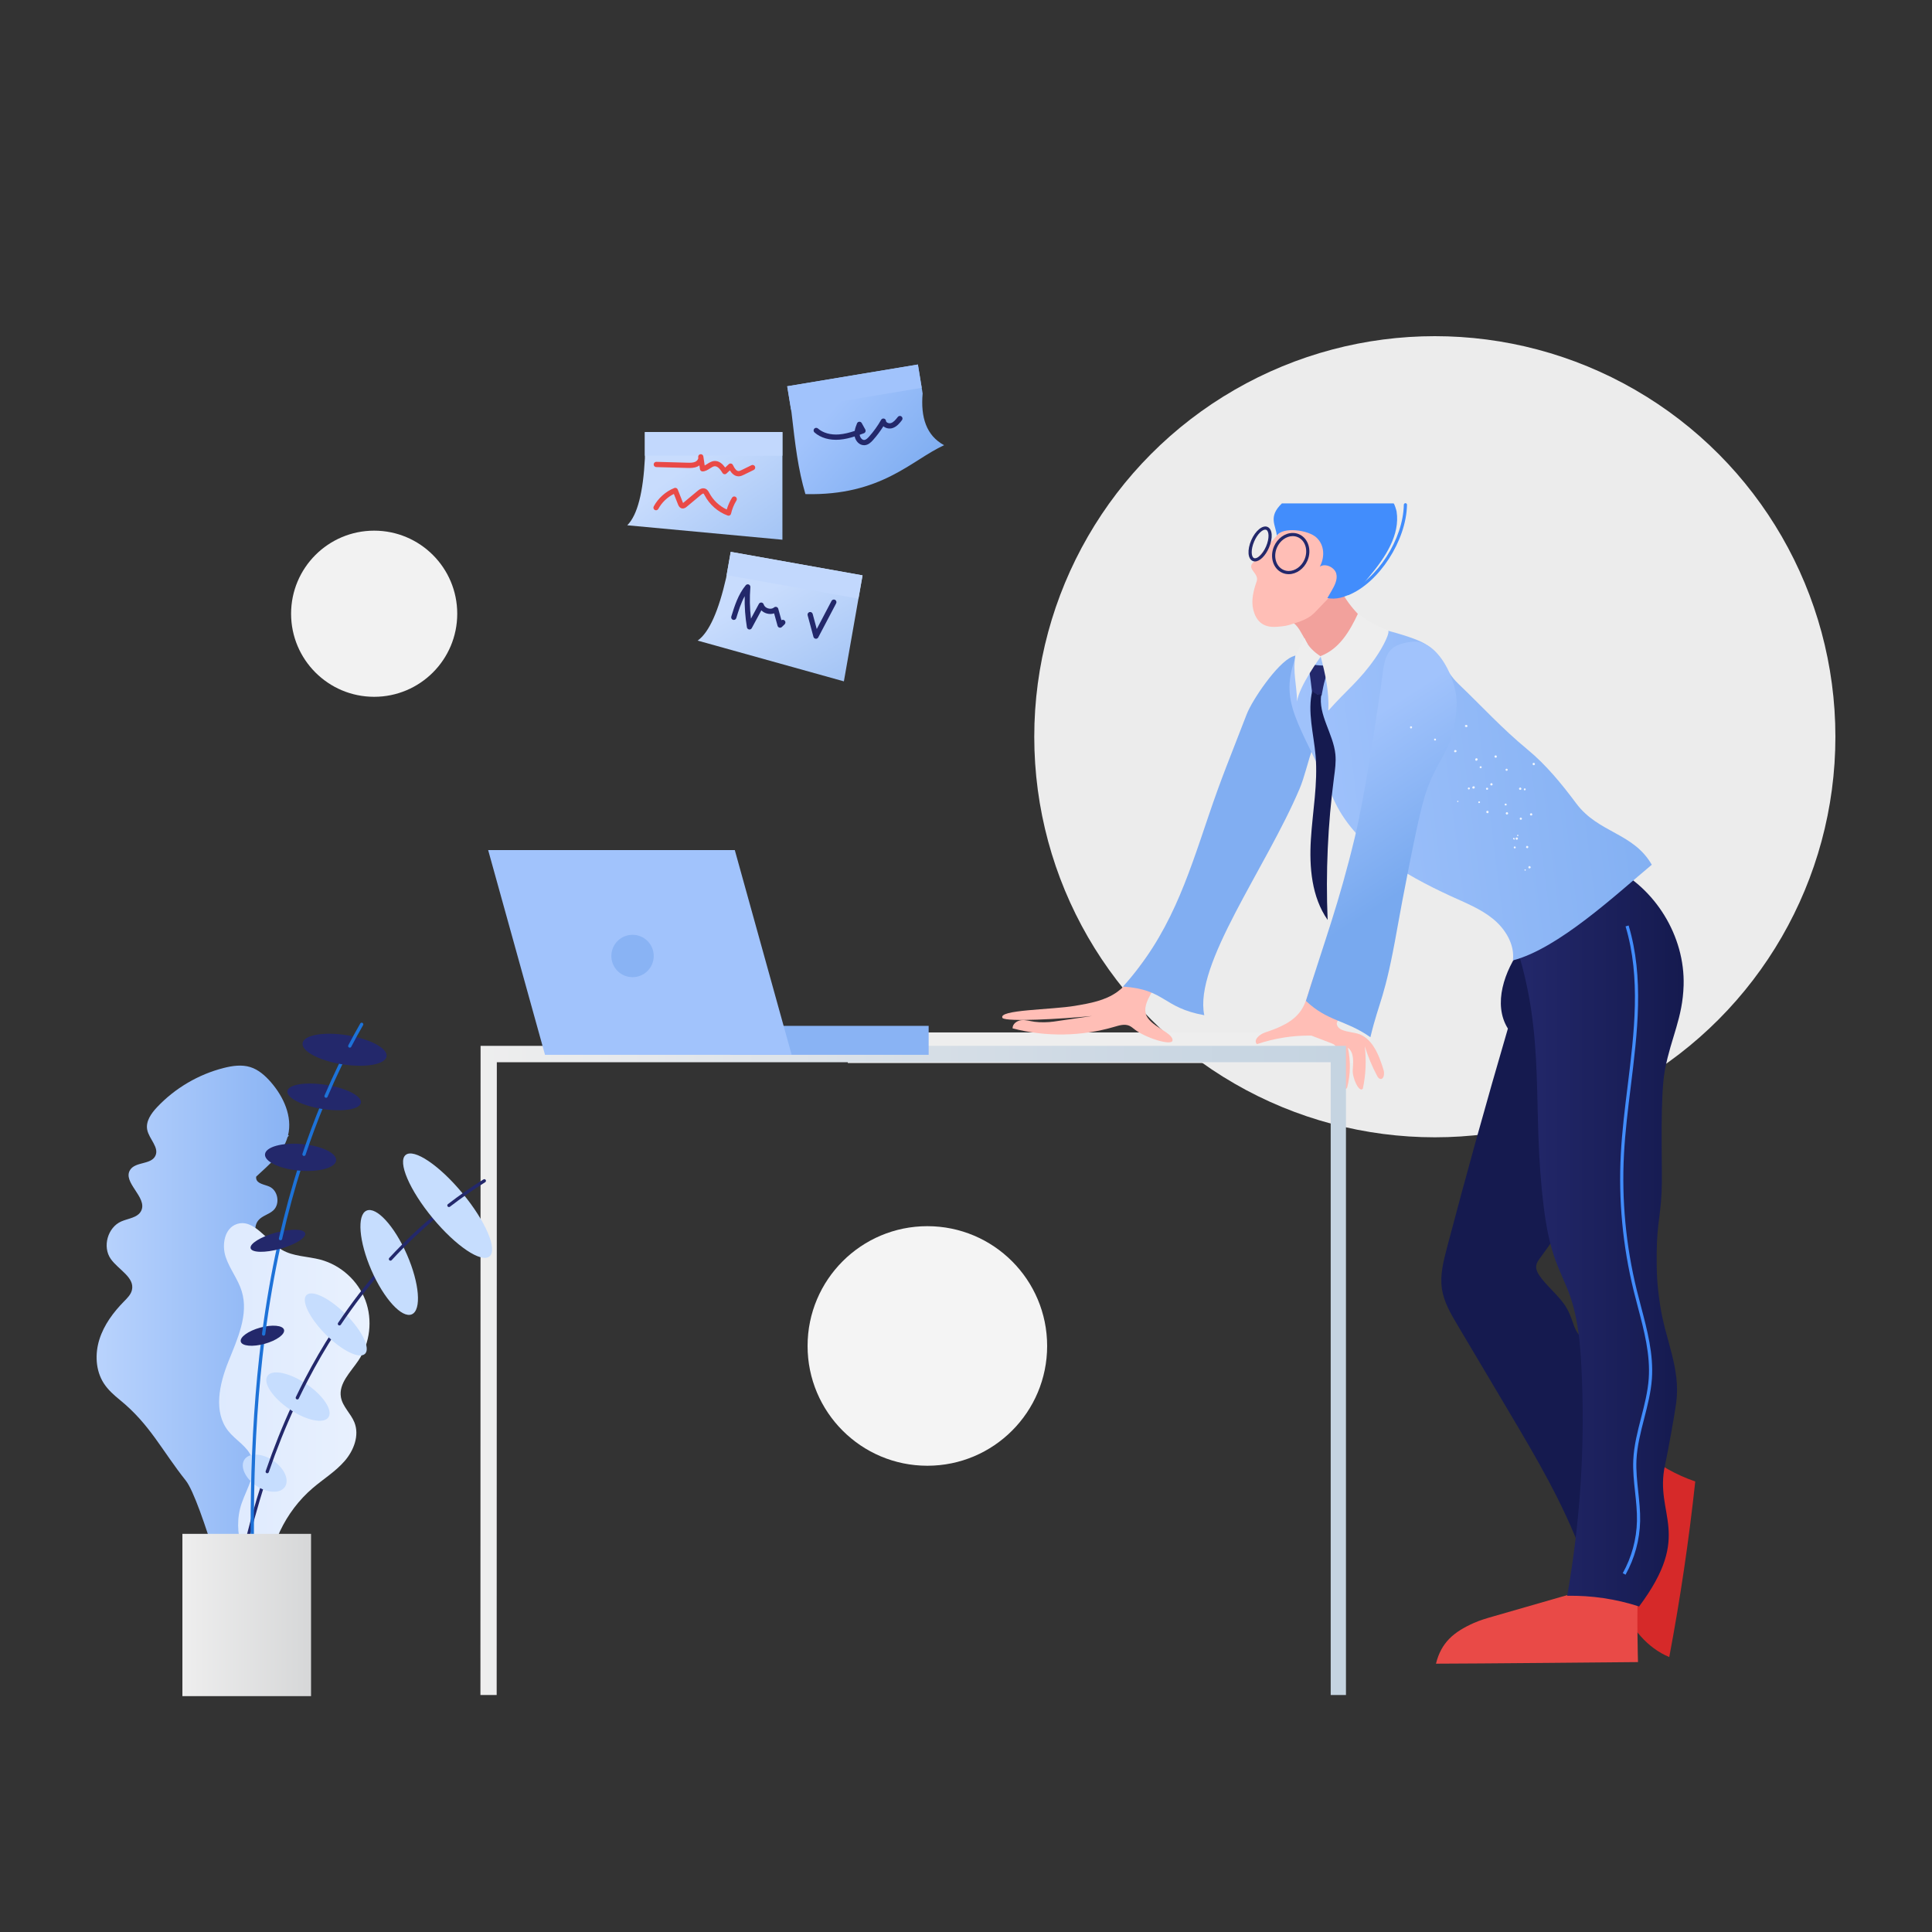 <?xml version="1.0" encoding="UTF-8"?><svg version="1.1" xmlns="http://www.w3.org/2000/svg" xmlns:xlink="http://www.w3.org/1999/xlink" viewBox="0 0 1500 1500" width="1500" height="1500" x="0px" y="0px">
              
              <rect x="0" y="0" width="1500" height="1500" fill="#333333" stroke="none"/>
              
              <!-- ITEM 0 -->
<g>
    <defs>
        
        <clipPath id="clip-path-id-viewbox-item-0">
            <rect x="0.0" y="0.0" width="100.0" height="100.0"/>
        </clipPath>
    </defs>
    <g transform="translate(226.0 412.0) rotate(0.0 64.5 64.5) scale(1.29 1.29)">
        <g clip-path="url(#clip-path-id-viewbox-item-0)" transform="translate(-0.0 -0.0)">

<circle fill="#f2f2f2" cx="50" cy="50" r="50"/>

        </g>
    </g>
</g>

<!-- ITEM 1 -->
<g>
    <defs>
        
        <clipPath id="clip-path-id-viewbox-item-1">
            <rect x="0.0" y="0.0" width="100.0" height="100.0"/>
        </clipPath>
    </defs>
    <g transform="translate(803.0 261.0) rotate(0.0 311.0 311.0) scale(6.22 6.22)">
        <g clip-path="url(#clip-path-id-viewbox-item-1)" transform="translate(-0.0 -0.0)">

<circle fill="#ececec" cx="50" cy="50" r="50"/>

        </g>
    </g>
</g>

<!-- ITEM 2 -->
<g>
    <defs>
        
        <clipPath id="clip-path-id-viewbox-item-2">
            <rect x="0.0" y="0.0" width="269.987" height="371.981"/>
        </clipPath>
    </defs>
    <g transform="translate(652.0 380.0) rotate(0.0 333.5 459.0) scale(2.47 2.468)">
        <g clip-path="url(#clip-path-id-viewbox-item-2)" transform="translate(-0.0 -0.0)">

<rect x="2.528" y="170.817" fill="#EEEEEE" width="160.682" height="9.623"/>
<path fill="#FFBEB6" d="M155.729,174.955c0.464,0.557,0.47,1.349,0.49,2.074c0.104,3.885,1.936,13.995,3.3,11.042  c1.027-4.06,1.095-8.36,0.196-12.45c1.998,1.507,1.702,4.51,1.528,7.007s2.001,7.248,3.162,5.897  c0.97-4.426,1.125-8.862,0.63-13.366c0.983,3.212,2.276,6.33,3.855,9.295c0.217,0.407,0.484,0.848,0.929,0.968  c1.173,0.315,1.468-1.581,1.121-2.745c-1.444-4.844-3.66-10.453-8.582-11.604c-2.449-0.573-6.046-0.661-6.153-3.174  c3.624-8.89,6.84-17.946,9.634-27.131c-3.201-0.427-6.171-2.347-7.875-5.09c-3.927,6.839-7.885,13.746-10.228,21.276  c-0.714,2.296-1.293,4.681-2.591,6.705c-2.495,3.891-7.138,5.74-11.524,7.195c-1.693,0.562-3.766,2.422-2.47,3.648  c5.485-1.858,11.288-2.771,17.079-2.687c2.059,0.786,4.118,1.571,6.177,2.357C154.891,174.357,155.397,174.557,155.729,174.955z"/>
<path fill="#FFBEB6" d="M51.159,166.298c-1.629-2.648,15.222-2.571,22.834-3.857c4.626-0.781,9.433-1.636,13.237-4.383  c2.974-2.147,5.069-5.266,7.211-8.245c1.752-2.438,3.576-4.824,5.468-7.154c0.825-1.016,1.887-2.12,3.189-1.989  c1.314,0.132,2.184,1.558,2.176,2.878c-0.008,1.32-0.655,2.541-1.286,3.701c-2.075,3.816-4.15,7.632-6.226,11.449  c-1.036,1.905-2.106,4.038-1.6,6.147c0.945,3.935,8.493,5.93,8.436,8.392c0.058,2.038-8.574-0.739-11.898-3.351  c-0.55-0.432-1.082-0.906-1.724-1.181c-1.443-0.619-3.092-0.12-4.598,0.325c-10.377,3.063-21.59,3.241-32.059,0.509  c-0.066-1.395,1.393-2.44,2.782-2.581c1.39-0.14,2.76,0.328,4.145,0.509c1.838,0.24,4.201,0.201,6.034-0.066  c4.861-0.707,7.139-1.043,12-1.75C69.245,166.615,52.655,167.524,51.159,166.298z"/>
<path fill="#D62929" d="M252.608,302.938c4.821,3.997,10.372,7.11,16.297,9.14c-1.997,18.509-4.724,36.94-8.174,55.235  c-6.905-2.872-12.006-9.129-14.83-16.054c-2.825-6.925-3.603-14.509-3.809-21.985c-0.041-1.486-0.055-3.01,0.443-4.411  c0.554-1.56,1.69-2.828,2.61-4.204c3.295-4.928,3.832-11.273,6.962-16.307C254.593,300.35,248.627,305.458,252.608,302.938z"/>
<path fill="#E94A47" d="M251.008,344.35c-0.589,8.23-0.103,24.549-0.103,24.549s-53,0.5-63.5,0.5  c1.656-6.709,5.608-9.992,11.917-12.811c1.941-0.867,3.991-1.458,6.033-2.047c7.006-2.018,14.012-4.036,21.018-6.055  c4.299-1.238,8.636-2.484,13.098-2.807c3.998-0.289,8.153,0.148,11.9-1.275C247.097,351.194,251.581,336.349,251.008,344.35z"/>
<path fill="#151A4F" d="M242.259,274.881c-2.157-2.663-5.173-4.953-7.854-6.982c-4.26-3.224-3.243-5.731-6-10.5  c-1.992-3.445-6.43-6.968-8.613-10.276c-0.587-0.889-1.04-1.975-0.863-3.044c0.144-0.87,0.679-1.592,1.19-2.278  c14.022-18.812,23.406-41.198,30.959-63.988c2.554-7.706,4.948-15.865,3.74-23.985c-2.149-14.443-14.635-24.08-26.042-32.012  c-2.285,8.88-9.238,15.194-14.536,22.385c-5.297,7.191-9.042,17.717-4.228,25.403c-6.706,22.909-13.1,45.928-19.18,69.047  c-1.099,4.18-2.199,8.527-1.558,12.836c0.612,4.115,2.747,7.765,4.834,11.282c5.372,9.053,10.743,18.107,16.115,27.16  c8.567,14.439,17.189,28.992,23.05,44.915c4.703-8.704,10.741-16.553,17.795-23.131c-4.472-9.332-6.983-19.741-7.286-30.209  C243.715,279.185,243.679,276.634,242.259,274.881z"/>
<linearGradient id="SVGID_1_-i2" gradientUnits="userSpaceOnUse" x1="212.405" y1="235.032" x2="265.26" y2="235.032">
	<stop offset="0" style="stop-color:#23286B"/>
	<stop offset="1" style="stop-color:#151A4F"/>
</linearGradient>
<path fill="url(#SVGID_1_-i2)" d="M259.405,306.899c0.858-3.92,2.962-15.524,3.5-19.5c1.465-10.836-3.349-19.691-5-30.5  c-1.009-6.609-1.182-10.153-1.126-16.838c0.081-9.675,1.546-12.487,1.626-22.162c0.07-8.322-0.577-27.329,1-35.5  c1.953-10.118,5.532-16.088,5.839-26.388c0.461-15.445-8.915-30.748-22.886-37.35c-9.604,5.056-19.604,20.97-29.953,24.238  c9.845,30.234,4.919,51.41,8.891,82.958c0.72,5.717,1.742,11.434,3.737,16.84c1.34,3.633,3.11,7.097,4.414,10.743  c2.603,7.277,3.292,15.087,3.679,22.806c1.203,23.999-0.304,48.134-4.483,71.797c7.653-0.144,15.328,0.996,22.608,3.36  C268.405,328.399,255.944,322.71,259.405,306.899z"/>
<path fill="#81AEF2" d="M172.382,47.48c-8.368,1.308-16.736,2.615-25.104,3.923c-1.737,0.271-3.497,0.549-5.099,1.229  c-4.661,1.979-12.545,13.606-14.273,18.101c-5.43,14.119-7.784,19.535-12,32c-6.848,20.243-12.205,37.306-26.875,53.667  c13.39,0.885,12.365,6.613,25.542,9c-3.333-16,19.35-46.137,30-71.333c2.837-6.712,4.659-20.107,10.793-24.521  c1.915-1.378,10.706-2.712,12.545-4.177C173.26,61.105,175.161,53.501,172.382,47.48z"/>
<linearGradient id="SVGID_2_-i2" gradientUnits="userSpaceOnUse" x1="142.21" y1="100.086" x2="293.21" y2="81.086">
	<stop offset="0" style="stop-color:#A1C3FC"/>
	<stop offset="1" style="stop-color:#78A9EF"/>
</linearGradient>
<path fill="url(#SVGID_2_-i2)" d="M183.897,48.534c5.919,3.588,5.659,7.931,10.659,12.717c7.515,7.194,13.583,13.928,21.606,20.55  c5.902,4.871,10.77,10.866,15.35,16.997c6.973,9.335,17.932,9.159,23.725,19.268c-11.347,9.472-29.352,26.342-43.649,30.091  c0.608-5.011-2.363-9.89-6.278-13.077c-3.915-3.187-8.706-5.051-13.291-7.165c-14.738-6.792-30.367-15.835-36.902-30.688  c-10.714-24.348-17.458-29.997-11.579-45.123c1.036-2.665,8.412-6.933,11.097-7.917c1.97-0.722,2.319-3.32,4.376-2.903  C164.236,42.344,179.338,45.77,183.897,48.534z"/>
<path fill="none" stroke="#000000" stroke-miterlimit="10" d="M176.193,110.961c-0.856-0.269-1.506,0.766-1.807,1.61  c-6.355,17.797-12.71,35.594-19.065,53.391"/>
<path fill="#F2A19C" d="M137.674,41.404c1.574-1.008,3.751-0.438,5.175,0.773s2.229,3.015,3.178,4.625  c2.603,4.416,1.042,2.691,5.085,5.843c4.328-1.623,11.071-5.935,14.391-10.82c-6.294-6.044-7.885-9.155-11.19-17.231  C150.741,31.774,144.817,37.759,137.674,41.404z"/>
<path fill="none" stroke="#000000" stroke-miterlimit="10" d="M142.528,12.151c-3.231,5.58-6.463,11.16-9.694,16.74  c-1.652,2.852-3.317,6.428-1.627,9.258c1.733,2.9,5.803,3.052,9.175,2.856c2.488-0.144,5.798-1.176,5.555-3.656"/>
<path fill="none" stroke="#000000" stroke-miterlimit="10" d="M140.26,29.62c0.747-1.893,0.658-3.993,0.767-6.025  c0.109-2.032,0.501-4.203,1.943-5.639c1.441-1.436,4.227-1.624,5.319,0.093c0.34,3.479-0.382,7.054-2.046,10.128  c-0.633,1.17-1.476,2.331-2.72,2.803C142.278,31.45,140.587,30.909,140.26,29.62z"/>
<path fill="#FFBEB6" d="M150.075,37.912c2.541-2.663,5.083-5.325,7.624-7.988c1.711-1.792,3.454-3.632,4.462-5.895  c1.932-4.334,0.653-9.797-2.801-13.051c-3.454-3.254-8.775-4.241-13.277-2.74c-6.531,2.177-11.635,10.125-16.423,15.07  c-1.489,1.895,2.235,3.208,1.38,5.623c-1.027,2.9-1.804,6.052-1.035,9.03c0.769,2.978,2.632,5.375,6.605,5.28  c1.214-0.029,3.395-0.215,4.553-0.581c2.444-0.773,4.112-1.157,6.312-2.473C148.467,39.594,149.278,38.748,150.075,37.912z"/>
<g>
	<path fill="#23286B" d="M141.126,26.656c-0.697,0-1.371-0.139-2.004-0.412c-2.894-1.25-4.071-4.991-2.625-8.34   c1.09-2.522,3.448-4.217,5.869-4.217c0.696,0,1.371,0.138,2.003,0.412c2.894,1.25,4.071,4.992,2.625,8.34   C145.904,24.961,143.546,26.656,141.126,26.656z M142.366,14.687c-2.027,0-4.017,1.452-4.951,3.613   c-1.228,2.843-0.284,5.995,2.104,7.026c0.507,0.219,1.047,0.33,1.607,0.33c2.026,0,4.017-1.452,4.95-3.614   c1.228-2.843,0.284-5.994-2.104-7.026C143.465,14.798,142.925,14.687,142.366,14.687z"/>
</g>
<path fill="#23286B" d="M148.516,64.331c0,0-0.755-6.531-1.262-9.569c2.339,0.623,4.799,0.79,7.201,0.488  c-1.927,3.657-2.253,5.56-3.018,9.622C150.35,64.372,148.516,64.331,148.516,64.331z"/>
<path fill="#151A4F" d="M151.366,64.41c-1.049,0.3-2.269-0.174-2.841-1.103c-1.595,6.678,0.458,13.611,1.041,20.452  c0.747,8.766-0.942,17.534-1.482,26.315s0.239,18.129,5.265,25.35c-0.622-14.98,0.052-30.014,2.011-44.878  c0.315-2.39,0.664-4.804,0.428-7.203C155.149,76.829,150.273,70.864,151.366,64.41z"/>
<path fill="#EEEEEE" d="M172.211,44.206c-2.813-0.866-6.845-3.157-9.305-5.194c-2.665,5.72-5.899,11.166-11.794,13.417  c1.524,5.565,2.767,11.41,2.444,17.17c5.883-6.672,9.674-9.224,14.76-16.521C170.805,49.508,173.314,44.545,172.211,44.206z"/>
<g>
	<path fill="#428DFC" d="M159.703,33.281c-0.197,0-0.385-0.118-0.464-0.313c-0.104-0.256,0.021-0.547,0.276-0.651   c9.277-3.756,17.586-16.611,17.78-27.51c0.005-0.276,0.243-0.463,0.509-0.491c0.276,0.005,0.496,0.233,0.491,0.509   c-0.2,11.251-8.801,24.532-18.405,28.419C159.829,33.27,159.765,33.281,159.703,33.281z"/>
</g>
<linearGradient id="SVGID_3_-i2" gradientUnits="userSpaceOnUse" x1="151.43" y1="81.872" x2="179.43" y2="124.872">
	<stop offset="0" style="stop-color:#A1C3FC"/>
	<stop offset="1" style="stop-color:#78A9EF"/>
</linearGradient>
<path fill="url(#SVGID_3_-i2)" d="M193.905,68.066c0.418-7.864-5.952-21.074-14-20.167c-9.226,1.04-8.562,5.599-9.887,14.643  c-1.621,11.069-5.037,34.068-8.113,46.857c-5.072,21.089-9.375,32.167-15.375,51.5c6.839,6.521,12.493,5.958,20.259,11.42  c2.885-12.009,4.449-11.586,8.449-34.253c1.459-8.268,5.835-31.243,8-39.333C187.319,83.487,193.068,83.811,193.905,68.066z"/>
<g>
	<path fill="#23286B" d="M130.516,22.655c-0.249,0-0.487-0.048-0.707-0.143c-1.582-0.684-1.779-3.505-0.459-6.562   c1.279-2.96,3.56-4.824,5.093-4.163c1.583,0.684,1.78,3.505,0.46,6.562C133.807,20.884,132.004,22.655,130.516,22.655z    M133.736,12.644c-0.905,0-2.429,1.298-3.468,3.703c-1.132,2.62-0.941,4.868-0.063,5.248c0.858,0.368,2.609-0.937,3.779-3.642   c1.132-2.619,0.94-4.868,0.062-5.248C133.952,12.664,133.85,12.644,133.736,12.644z"/>
</g>
<path fill="#EEEEEE" d="M151.221,52.537c0,0-6.93,9.427-7.466,14.174c-0.161-5.483-1.407-9.413-0.541-14.499  c1.56-2.708,1.361-2.702,2.921-5.41C147.264,50.232,151.221,52.537,151.221,52.537z"/>
<path fill="#428DFC" d="M174.078,4.388h-35.103c-4.416,4.239-1.932,6.786-1.601,10.124c1.916-2.822,9.844-1.793,12.445,0.605  c2.601,2.398,2.656,6.203,1.077,9.171c1.806-1.203,4.67,0.287,5.166,2.185c0.496,1.898-0.544,3.816-1.556,5.561  c-0.413,0.711-0.825,1.423-1.238,2.134c2.653,0.552,5.503-0.24,7.708-1.604c2.206-1.364,3.874-3.248,5.451-5.135  c5.071-6.066,9.746-13.134,8.598-20.498C174.978,6.62,174.37,4.535,174.078,4.388z"/>
<g>
	<path fill="#428DFC" d="M246.992,341.407l-0.873-0.486c2.796-5.012,4.338-10.692,4.459-16.43c0.063-3.028-0.269-6.112-0.59-9.096   c-0.355-3.298-0.723-6.709-0.564-10.092c0.21-4.527,1.355-8.98,2.464-13.286c1.031-4.011,2.099-8.157,2.391-12.319   c0.53-7.544-1.461-15.089-3.388-22.386c-0.455-1.726-0.909-3.447-1.332-5.169c-3.462-14.104-4.825-28.605-4.053-43.103   c0.377-7.086,1.271-14.33,2.137-21.334c2.067-16.742,4.205-34.053-0.642-50.246l0.957-0.287   c4.908,16.395,2.757,33.812,0.677,50.656c-0.863,6.988-1.755,14.214-2.131,21.265c-0.767,14.399,0.588,28.804,4.025,42.812   c0.422,1.716,0.875,3.433,1.328,5.151c1.947,7.376,3.961,15.003,3.419,22.712c-0.299,4.252-1.378,8.444-2.421,12.498   c-1.095,4.257-2.228,8.659-2.434,13.084c-0.153,3.306,0.21,6.677,0.561,9.938c0.325,3.015,0.66,6.132,0.596,9.225   C251.453,330.412,249.867,336.254,246.992,341.407z"/>
</g>
<path id="texture_4_-i2" opacity="0.86" fill="#FFFFFF" enable-background="new    " d="M214.381,103.433  c-0.072-0.158-0.303-0.242-0.461-0.17l0,0c-0.158,0.072-0.244,0.303-0.171,0.46l0,0c0.072,0.158,0.303,0.242,0.461,0.17l0,0  C214.369,103.821,214.49,103.67,214.381,103.433L214.381,103.433z M197.279,74.591c0.085-0.23,0.013-0.387-0.218-0.474  c-0.152-0.122-0.388-0.013-0.51,0.138l0,0c-0.085,0.23-0.013,0.387,0.218,0.474C196.999,74.815,197.157,74.742,197.279,74.591  L197.279,74.591z M193.837,82.477c0.085-0.23,0.013-0.387-0.218-0.474c-0.23-0.086-0.388-0.013-0.474,0.217l0,0  c-0.122,0.152-0.013,0.387,0.218,0.474l0,0C193.558,82.7,193.795,82.591,193.837,82.477L193.837,82.477z M209.828,87.941  c-0.152-0.122-0.345-0.128-0.467,0.023c-0.122,0.152-0.127,0.344,0.024,0.467c0.152,0.122,0.345,0.128,0.467-0.023  C210.01,88.336,209.98,88.063,209.828,87.941z M203.69,93.912c-0.152-0.122-0.345-0.128-0.467,0.023  c-0.122,0.152-0.127,0.345,0.023,0.467c0.152,0.122,0.345,0.128,0.467-0.023C203.835,94.228,203.841,94.033,203.69,93.912z   M179.899,74.827c0.007-0.194-0.146-0.316-0.339-0.321c-0.194-0.007-0.316,0.145-0.321,0.339l0,0  c-0.007,0.194,0.145,0.315,0.26,0.358l0,0C179.771,75.172,179.892,75.021,179.899,74.827z M215.573,94.191  c-0.072-0.158-0.267-0.164-0.423-0.092c-0.158,0.072-0.164,0.267-0.092,0.423c0.072,0.158,0.267,0.164,0.423,0.092l0,0  C215.603,94.464,215.646,94.349,215.573,94.191L215.573,94.191z M209.552,98.962c-0.072-0.158-0.267-0.164-0.423-0.092  c-0.158,0.072-0.164,0.267-0.092,0.423c0.072,0.158,0.267,0.164,0.423,0.092l0,0C209.696,99.277,209.703,99.084,209.552,98.962  L209.552,98.962z M187.429,78.729c0.007-0.194-0.145-0.315-0.26-0.358c-0.194-0.007-0.351,0.066-0.358,0.26l0,0  c-0.007,0.194,0.066,0.351,0.26,0.358l0,0C187.186,79.031,187.344,78.958,187.429,78.729z M212.456,112.535  c-0.072-0.158-0.224-0.278-0.381-0.207l0,0c-0.158,0.072-0.279,0.224-0.207,0.381l0,0c0.072,0.158,0.224,0.279,0.381,0.207l0,0  C212.406,112.844,212.527,112.692,212.456,112.535z M201.718,87.554c0.122-0.152,0.013-0.387-0.102-0.431  c-0.152-0.122-0.309-0.049-0.431,0.102c-0.122,0.152-0.049,0.309,0.102,0.431C201.439,87.778,201.676,87.669,201.718,87.554  L201.718,87.554z M198.005,94.228c0.122-0.152,0.049-0.309-0.102-0.431l0,0c-0.152-0.122-0.309-0.049-0.431,0.102  c-0.122,0.152-0.049,0.309,0.102,0.431C197.726,94.451,197.884,94.379,198.005,94.228L198.005,94.228z M213.277,108.718  c-0.037-0.079-0.23-0.086-0.309-0.049l0,0c-0.079,0.036-0.085,0.23-0.049,0.309l0,0c0.037,0.079,0.23,0.086,0.309,0.049l0,0  C213.387,108.953,213.35,108.876,213.277,108.718L213.277,108.718z M194.459,98.149c0.043-0.116-0.072-0.158-0.188-0.2l0,0  c-0.116-0.043-0.237,0.109-0.2,0.188c-0.042,0.116,0.109,0.237,0.188,0.2C194.373,98.377,194.416,98.263,194.459,98.149  L194.459,98.149L194.459,98.149z M215.646,119.67c-0.037-0.079-0.188-0.2-0.267-0.164l0,0c-0.079,0.036-0.2,0.188-0.164,0.267  c0.037,0.079,0.188,0.2,0.267,0.164l0,0C215.639,119.864,215.682,119.748,215.646,119.67L215.646,119.67z M218.462,86.559  c0.122-0.152,0.013-0.387-0.139-0.51c-0.152-0.122-0.388-0.013-0.51,0.138c-0.122,0.152-0.013,0.387,0.139,0.51  C218.104,86.819,218.341,86.711,218.462,86.559z M214.208,94.34c0.122-0.152,0.013-0.387-0.139-0.51  c-0.152-0.122-0.388-0.013-0.51,0.138c-0.122,0.152-0.013,0.387,0.139,0.51C213.929,94.564,214.087,94.491,214.208,94.34  L214.208,94.34z M210.033,102.084c0.122-0.152,0.013-0.387-0.139-0.51c-0.152-0.122-0.388-0.013-0.51,0.138  c-0.122,0.152-0.013,0.387,0.139,0.51C209.675,102.345,209.912,102.236,210.033,102.084z M216.35,112.276  c-0.152-0.122-0.381-0.207-0.503-0.056c-0.122,0.152-0.207,0.381-0.055,0.502c0.152,0.122,0.381,0.207,0.503,0.056  C216.417,112.628,216.502,112.397,216.35,112.276L216.35,112.276z M200.52,84.952c0.007-0.194-0.181-0.394-0.376-0.401  c-0.194-0.007-0.395,0.181-0.4,0.375c-0.007,0.194,0.102,0.431,0.297,0.437l0,0C200.313,85.333,200.434,85.182,200.52,84.952  L200.52,84.952L200.52,84.952z M199.613,93.776c0.007-0.194-0.102-0.431-0.376-0.401l0,0c-0.194-0.007-0.316,0.145-0.437,0.296l0,0  c-0.007,0.194,0.102,0.431,0.297,0.437C199.408,94.157,199.528,94.006,199.613,93.776L199.613,93.776z M217.078,118.63  c-0.152-0.122-0.381-0.207-0.503-0.056c-0.122,0.152-0.207,0.381-0.055,0.502c0.072,0.158,0.303,0.242,0.503,0.056l0,0  C217.181,119.061,217.266,118.831,217.078,118.63L217.078,118.63z M206.532,84.103c0.007-0.194-0.102-0.431-0.297-0.437  c-0.195-0.006-0.431,0.102-0.437,0.296c-0.007,0.194,0.066,0.351,0.297,0.437C206.289,84.406,206.526,84.298,206.532,84.103  L206.532,84.103z M205.202,92.837c0.007-0.194-0.102-0.431-0.297-0.437c-0.194-0.007-0.353,0.066-0.437,0.296  c-0.007,0.194,0.102,0.431,0.297,0.437C205.037,93.103,205.196,93.03,205.202,92.837z M203.949,101.532  c0.007-0.194-0.102-0.431-0.297-0.437c-0.194-0.007-0.431,0.102-0.437,0.296c-0.007,0.194,0.102,0.431,0.297,0.437l0,0  C203.742,101.914,203.943,101.726,203.949,101.532L203.949,101.532z M217.641,102.416c0.122-0.152,0.013-0.387-0.139-0.51l0,0  c-0.152-0.122-0.388-0.013-0.51,0.138c-0.122,0.152-0.013,0.387,0.139,0.51C217.36,102.639,217.518,102.567,217.641,102.416  L217.641,102.416z M213.12,110.033c0.122-0.152,0.013-0.387-0.139-0.51c-0.152-0.122-0.388-0.013-0.51,0.138l0,0  c-0.122,0.152-0.013,0.387,0.139,0.51C212.84,110.257,212.998,110.185,213.12,110.033L213.12,110.033L213.12,110.033z   M201.253,98.374c0.007-0.194-0.109-0.237-0.303-0.242c-0.194-0.007-0.237,0.109-0.244,0.303c-0.007,0.194,0.109,0.237,0.303,0.242  l0,0C201.168,98.605,201.247,98.568,201.253,98.374z M214.333,103.742c0.042-0.116-0.03-0.273-0.145-0.315  c-0.116-0.043-0.273,0.029-0.315,0.145c-0.042,0.116,0.03,0.273,0.145,0.315l0,0C214.132,103.93,214.289,103.857,214.333,103.742  L214.333,103.742L214.333,103.742z M212.149,110c0.042-0.116-0.03-0.273-0.181-0.394c-0.116-0.043-0.273,0.03-0.315,0.145l0,0  c-0.042,0.116,0.03,0.273,0.145,0.314l0,0C211.984,110.267,212.142,110.194,212.149,110L212.149,110L212.149,110z"/>

        </g>
    </g>
</g>

<!-- ITEM 3 -->
<g>
    <defs>
        
        <clipPath id="clip-path-id-viewbox-item-3">
            <rect x="0.0" y="0.0" width="400.0" height="300.0"/>
        </clipPath>
    </defs>
    <g transform="translate(373.0 812.0) rotate(0.0 336.0 252.0) scale(1.68 1.68)">
        <g clip-path="url(#clip-path-id-viewbox-item-3)" transform="translate(-0.0 -0.0)">

<linearGradient id="SVGID_1_-i3" gradientUnits="userSpaceOnUse" x1="2412.549" y1="3991.811" x2="7661.892" y2="3991.811" gradientTransform="matrix(0.076 0 0 0.076 -183.836 -154.176)">
	<stop offset="0" style="stop-color:#eeeeee"/>
	<stop offset="0.696" style="stop-color:#ced9e4"/>
	<stop offset="1" style="stop-color:#c5d4e1"/>
</linearGradient>
<polygon fill="url(#SVGID_1_-i3)" points="0.073,0 0,299.998 7.511,300 7.583,7.559 392.944,7.559 392.944,300 400,300 400,7.559   400,1.265 400,0 "/>

        </g>
    </g>
</g>

<!-- ITEM 4 -->
<g>
    <defs>
        
        <clipPath id="clip-path-id-viewbox-item-4">
            <rect x="0.0" y="0.0" width="100.0" height="100.0"/>
        </clipPath>
    </defs>
    <g transform="translate(627.0 952.0) rotate(0.0 93.0 93.0) scale(1.86 1.86)">
        <g clip-path="url(#clip-path-id-viewbox-item-4)" transform="translate(-0.0 -0.0)">

<circle fill="#f4f4f4" cx="50" cy="50" r="50"/>

        </g>
    </g>
</g>

<!-- ITEM 5 -->
<g>
    <defs>
        
        <clipPath id="clip-path-id-viewbox-item-5">
            <rect x="0.0" y="0.0" width="250.0" height="250.0"/>
        </clipPath>
    </defs>
    <g transform="translate(487.0 283.0) rotate(0.0 123.0 123.0) scale(0.984 0.984)">
        <g clip-path="url(#clip-path-id-viewbox-item-5)" transform="translate(-0.0 -0.0)">

<linearGradient id="SVGID_1_-i5" gradientUnits="userSpaceOnUse" x1="51.612" y1="175.376" x2="118.284" y2="81.924" gradientTransform="matrix(1 0 0 -1 0 252)">
	<stop offset="0" style="stop-color:#C8DCFD"/>
	<stop offset="1" style="stop-color:#9ABEF3"/>
</linearGradient>
<path fill="url(#SVGID_1_-i5)" d="M122.428,138.248L0,126.854c8.142-8.099,12.559-26.308,13.913-52.827V53.311h108.515V138.248z"/>
<rect x="13.913" y="53.311" fill="#C2D8FD" width="108.515" height="18.645"/>
<linearGradient id="SVGID_2_-i5" gradientUnits="userSpaceOnUse" x1="119.337" y1="18.952" x2="189.565" y2="-79.486" gradientTransform="matrix(0.864 0.153 0.174 -0.985 7.908 176.988)">
	<stop offset="0" style="stop-color:#C8DCFD"/>
	<stop offset="1" style="stop-color:#9ABEF3"/>
</linearGradient>
<path fill="url(#SVGID_2_-i5)" d="M170.924,250L55.556,217.845c9.208-6.582,16.596-23.757,22.49-49.637l3.591-20.399l104.008,18.557  L170.924,250z"/>
<polygon fill="#C2D8FD" points="81.638,147.817 185.65,166.375 182.419,184.734 78.406,166.176 "/>
<linearGradient id="SVGID_3_-i5" gradientUnits="userSpaceOnUse" x1="70.923" y1="272.654" x2="136.71" y2="180.443" gradientTransform="matrix(0.857 -0.142 -0.163 -0.987 149.914 308.7)">
	<stop offset="0" style="stop-color:#A1C3FC"/>
	<stop offset="1" style="stop-color:#78A9EF"/>
</linearGradient>
<path fill="url(#SVGID_3_-i5)" d="M250,63.669c-25.745,11.748-49.347,40.055-109.431,38.582c-5.795-19.744-7.985-38.26-10.998-64.637  l-3.359-20.439L229.312,0l3.753,22.837C231.415,41.66,235.959,56.057,250,63.669z"/>
<polygon fill="#A1C3FC" points="126.213,17.181 229.314,0.01 232.336,18.405 129.235,35.576 "/>
<g>
	<path fill="#E94A47" d="M87.833,88.235c-3.281,0-5.521-2.542-6.878-4.708l-2.651,2.488c-0.451,0.423-1.065,0.62-1.677,0.538   c-0.61-0.083-1.152-0.436-1.476-0.964c-1.561-2.545-3.649-5.436-6.128-5.313c-1.197,0.065-2.435,0.869-3.747,1.719   c-1.631,1.058-3.478,2.256-5.772,2.374c-1.072,0.044-1.987-0.711-2.141-1.767l-0.439-2.997c-0.502,0.374-1.036,0.69-1.584,0.938   c-2.701,1.227-5.695,1.145-8.102,1.076l-24.385-0.681c-1.136-0.031-2.031-0.984-1.999-2.129c0.031-1.144,0.95-2.046,2.114-2.013   l24.385,0.681c2.09,0.059,4.457,0.124,6.295-0.711c1.263-0.574,2.464-1.927,2.39-3.218l-0.061-0.411   c-0.163-1.107,0.578-2.144,1.672-2.342c1.091-0.195,2.146,0.516,2.377,1.611c0.05,0.237,0.085,0.473,0.107,0.707l0.963,6.57   c0.634-0.317,1.284-0.739,1.952-1.172c1.626-1.054,3.468-2.249,5.752-2.374c3.735-0.205,6.429,2.346,8.471,5.181l2.821-2.649   c0.477-0.449,1.136-0.642,1.783-0.521c0.643,0.121,1.189,0.543,1.473,1.136c1.576,3.29,3.036,4.845,4.574,4.803   c0.7-0.027,1.53-0.433,2.333-0.826l7.759-3.798c1.022-0.499,2.252-0.073,2.75,0.957c0.497,1.03,0.071,2.268-0.951,2.769   l-7.76,3.798c-1.075,0.525-2.413,1.18-3.975,1.24C87.997,88.232,87.915,88.235,87.833,88.235z"/>
</g>
<g>
	<path fill="#E94A47" d="M79.895,119.285c-0.239,0-0.477-0.041-0.707-0.126c-7.653-2.816-14.239-8.585-18.069-15.826   c-0.317-0.599-0.734-1.388-1.017-1.5c-0.079-0.034-0.549-0.125-2.06,1.135l-11.114,9.266c-0.597,0.496-1.989,1.664-3.771,1.306   c-2.035-0.408-2.825-2.411-3.122-3.164l-3.253-8.244c-5.144,2.54-9.548,6.758-12.273,11.811c-0.542,1.005-1.79,1.38-2.79,0.833   c-0.999-0.546-1.369-1.803-0.827-2.809c3.503-6.499,9.427-11.794,16.252-14.525c0.506-0.204,1.073-0.195,1.575,0.023   c0.501,0.218,0.896,0.627,1.097,1.137l4.043,10.245c0.068,0.173,0.127,0.307,0.176,0.411c0.074-0.057,0.163-0.127,0.267-0.214   l11.114-9.266c0.944-0.788,3.456-2.881,6.189-1.8c1.698,0.671,2.511,2.21,3.106,3.335c3.04,5.748,7.983,10.403,13.795,13.089   c0.973-3.276,2.37-6.401,4.169-9.317c0.6-0.972,1.867-1.27,2.833-0.667c0.965,0.604,1.262,1.881,0.663,2.853   c-1.986,3.218-3.424,6.722-4.274,10.413c-0.133,0.578-0.506,1.071-1.025,1.354C80.571,119.201,80.234,119.285,79.895,119.285z"/>
</g>
<g>
	<path fill="#23286B" d="M186.84,63.688c-3.84,0-6.714-3.405-7.406-6.92c-3.876,1.223-7.86,2.208-12.002,2.535   c-7.859,0.617-14.854-1.411-19.714-5.714c-0.853-0.755-0.936-2.065-0.186-2.924c0.75-0.859,2.051-0.943,2.904-0.187   c3.959,3.506,10.035,5.218,16.674,4.693c4.18-0.329,8.297-1.428,12.334-2.76c0.363-2.168,1.157-4.194,1.845-5.947   c0.292-0.745,0.985-1.253,1.779-1.306c0.802-0.054,1.547,0.36,1.934,1.06l2.808,5.077c0.293,0.531,0.341,1.166,0.128,1.736   c-0.212,0.57-0.663,1.016-1.23,1.221c-1.096,0.396-2.2,0.796-3.311,1.186c0.008,0.081,0.017,0.162,0.028,0.241   c0.258,1.949,1.883,4.015,3.639,3.856c1.322-0.117,2.592-1.349,3.765-2.662c3.615-4.042,6.801-8.489,9.472-13.214   c0.447-0.789,1.353-1.195,2.234-0.999c0.882,0.197,1.533,0.95,1.606,1.856c0.038,0.476,0.321,0.895,0.836,1.243   c0.858,0.578,2.132,0.765,3.099,0.454c2.051-0.661,3.666-2.586,5.416-4.849c0.698-0.903,1.99-1.065,2.888-0.363   c0.897,0.702,1.058,2.004,0.36,2.908c-1.679,2.172-3.978,5.146-7.408,6.25c-2.18,0.704-4.725,0.336-6.642-0.958   c-0.216-0.145-0.42-0.3-0.612-0.463c-2.413,3.862-5.158,7.519-8.188,10.907c-1.737,1.942-3.722,3.775-6.462,4.017   C187.226,63.678,187.032,63.688,186.84,63.688z"/>
</g>
<g>
	<path fill="#23286B" d="M96.445,209.084c-0.112,0-0.225-0.009-0.338-0.028c-0.866-0.146-1.545-0.829-1.691-1.701   c-1.353-8.109-1.94-16.34-1.757-24.556c-2.987,5.473-4.894,11.655-6.635,17.294c-0.337,1.092-1.491,1.704-2.575,1.363   c-1.085-0.34-1.692-1.501-1.355-2.594c2.529-8.195,5.396-17.485,11.421-24.696c0.576-0.69,1.529-0.924,2.357-0.583   c0.827,0.343,1.341,1.185,1.27,2.082c-0.658,8.275-0.502,16.607,0.461,24.849l6.259-11.628c0.396-0.735,1.191-1.17,2.017-1.073   c0.826,0.084,1.521,0.661,1.761,1.461c0.44,1.469,1.755,2.656,3.515,3.178c1.761,0.523,3.506,0.238,4.665-0.754   c0.535-0.457,1.263-0.61,1.935-0.404c0.671,0.207,1.191,0.744,1.38,1.424l2.508,9.032c0.808-0.512,1.888-0.405,2.577,0.314   c0.79,0.823,0.767,2.135-0.05,2.929l-2.164,2.102c-0.522,0.508-1.27,0.705-1.969,0.509c-0.7-0.192-1.247-0.739-1.442-1.442   l-2.724-9.811c-1.8,0.629-3.856,0.672-5.878,0.074c-1.644-0.487-3.077-1.342-4.187-2.458l-7.552,14.03   C97.89,208.675,97.19,209.084,96.445,209.084z"/>
</g>
<g>
	<path fill="#23286B" d="M148.893,216.4c-0.076,0-0.152-0.004-0.229-0.013c-0.84-0.094-1.537-0.695-1.758-1.516l-4.574-16.987   c-0.297-1.104,0.351-2.243,1.448-2.542c1.097-0.293,2.227,0.354,2.525,1.457l3.209,11.92l11.667-22.195   c0.532-1.011,1.777-1.398,2.781-0.862c1.005,0.536,1.388,1.789,0.856,2.8l-14.106,26.835   C150.352,215.982,149.648,216.4,148.893,216.4z"/>
</g>

        </g>
    </g>
</g>

<!-- ITEM 6 -->
<g>
    <defs>
        
        <clipPath id="clip-path-id-viewbox-item-6">
            <rect x="-343.543" y="748.354" width="103.828" height="48.248"/>
        </clipPath>
    </defs>
    <g transform="translate(379.0 660.0) rotate(0.0 171.0 79.5) scale(3.294 3.295)">
        <g clip-path="url(#clip-path-id-viewbox-item-6)" transform="translate(343.543 -748.354)">

<rect x="-286.495" y="789.769" fill="#89B3F4" width="46.78" height="6.833"/>
<polygon fill="#A1C3FC" points="-343.543,748.354 -285.409,748.354 -272.006,796.602 -330.14,796.602 "/>
<circle fill="#89B3F4" cx="-309.512" cy="773.308" r="4.993"/>

        </g>
    </g>
</g>

<!-- ITEM 7 -->
<g>
    <defs>
        
        <clipPath id="clip-path-id-viewbox-item-7">
            <rect x="0.0" y="0.0" width="205.0" height="350.0"/>
        </clipPath>
    </defs>
    <g transform="translate(75.0 794.0) rotate(0.0 153.5 261.5) scale(1.498 1.494)">
        <g clip-path="url(#clip-path-id-viewbox-item-7)" transform="translate(-0.0 -0.0)">

<linearGradient id="SVGID_1_-i7" gradientUnits="userSpaceOnUse" x1="229.535" y1="2296.876" x2="923.911" y2="2296.876" gradientTransform="matrix(0.144 0 0 0.144 -33.007 -154.744)">
	<stop offset="0" style="stop-color:#B9D3FD"/>
	<stop offset="1" style="stop-color:#89B3F4"/>
</linearGradient>
<path fill="url(#SVGID_1_-i7)" d="M98.974,59.468c0.249-0.3,0.498-0.599,0.747-0.898c-0.165-0.01-0.332-0.012-0.498-0.021  c2.379-9.742-2.305-20.061-8.91-27.655c-2.928-3.366-6.391-6.479-10.644-7.811c-4.439-1.391-9.256-0.698-13.764,0.449  C52.751,26.877,40.59,34.056,31.293,43.964c-3.02,3.219-5.915,7.357-5.057,11.691c0.959,4.841,6.405,9.242,4.174,13.641  c-2.301,4.534-10.146,2.886-12.964,7.117c-4.343,6.518,9.109,14.335,5.656,21.366c-1.771,3.604-6.649,3.906-10.321,5.516  c-7.044,3.089-9.866,13.149-5.458,19.463c3.922,5.618,12.606,9.611,10.967,16.266c-0.575,2.333-2.401,4.11-4.08,5.825  c-5.52,5.635-10.365,12.163-12.741,19.69c-2.377,7.528-2.025,16.177,2.226,22.825c2.178,3.406,5.245,6.136,8.375,8.691  c15.598,12.734,21.64,26.114,34.155,41.899c7.821,9.863,25.209,73.056,29.462,90.834c3.226-25.873,10.654-102.823,13.776-107.093  c3.121-4.27,4.745-10.272,2.09-14.847c-1.936-3.335-5.626-5.139-8.77-7.368c-3.143-2.228-6.112-5.736-5.355-9.518  c0.349-1.747,1.454-3.238,2.578-4.617c3.575-4.382,7.728-8.386,10.33-13.41c2.602-5.024,3.346-11.543,0.014-16.114  c-3.126-4.289-9.135-6.176-13.824-8.806c4.002-3.075,9.875-5.172,13.203-9.142c2.539-3.027,3.468-7.336,2.402-11.142  c-1.124-4.018-4.163-7.122-6.598-10.533c0.502-1.982,0.353-3.971-0.822-5.769c-0.624-0.955-1.463-1.709-2.423-2.342  c-0.129-2.01,0.321-3.947,1.652-5.487c2.029-2.345,5.461-2.974,7.709-5.11c3.564-3.386,2.361-10.326-2.133-12.311  c-2.586-1.141-6.399-1.438-6.819-4.238c-0.049-0.325-0.03-0.644,0.026-0.955C89.384,73.793,96.504,67.956,98.974,59.468z"/>
<linearGradient id="SVGID_2_-i7" gradientUnits="userSpaceOnUse" x1="671.107" y1="2451.204" x2="1213.216" y2="2451.204" gradientTransform="matrix(0.144 0 0 0.144 -33.007 -154.744)">
	<stop offset="0" style="stop-color:#DEEAFE"/>
	<stop offset="1" style="stop-color:#E9F1FE"/>
</linearGradient>
<path fill="url(#SVGID_2_-i7)" d="M133.622,207.735c-1.846-4.632-6.134-8.202-6.993-13.115c-1.246-7.132,5.017-13.025,9.048-19.034  c6.076-9.055,7.476-21.088,3.642-31.3c-3.834-10.212-12.801-18.338-23.326-21.136c-6.696-1.78-14.072-1.589-20.024-5.142  c-8.106-4.838-14.575-16.443-23.47-13.29c-6.219,2.204-7.68,10.69-5.624,16.971c2.056,6.281,6.442,11.613,8.362,17.937  c3.671,12.085-2.23,24.722-6.921,36.446c-4.691,11.724-7.915,26.2-0.089,36.102c3.816,4.829,9.922,7.97,12.136,13.716  c3.013,7.814-2.49,16.006-5.197,23.931c-5.039,14.75,0.715,32.506,13.442,41.477c0.431-18.77,9.152-37.198,23.385-49.411  c5.505-4.725,11.811-8.586,16.56-14.075C133.303,222.323,136.31,214.481,133.622,207.735z"/>
<g>
	<path fill="#23286B" d="M68.52,319.842c-0.04,0-0.08-0.003-0.119-0.008c-0.465-0.066-0.789-0.497-0.723-0.962   c4.05-28.816,10.15-55.857,18.131-80.372c0.145-0.447,0.627-0.69,1.072-0.545c0.446,0.146,0.69,0.626,0.544,1.074   c-7.952,24.42-14.029,51.364-18.065,80.081C69.3,319.535,68.936,319.842,68.52,319.842z"/>
</g>
<path fill="#C6DDFE" d="M76.658,226.995c2.439-3.598,9.103-3.325,14.883,0.61c5.781,3.935,8.49,10.041,6.051,13.639  c-2.439,3.598-9.103,3.325-14.883-0.61C76.928,236.699,74.219,230.592,76.658,226.995z"/>
<g>
	<path fill="#23286B" d="M88.435,234.165c-0.091,0-0.184-0.014-0.276-0.046c-0.444-0.152-0.68-0.636-0.529-1.082   c4.103-11.998,8.761-23.657,13.842-34.649c0.197-0.427,0.703-0.612,1.128-0.416c0.425,0.198,0.612,0.704,0.415,1.13   c-5.058,10.938-9.693,22.541-13.777,34.484C89.118,233.943,88.788,234.165,88.435,234.165z"/>
</g>
<path fill="#C6DDFE" d="M88.557,183.568c2.439-3.598,11.489-1.7,20.214,4.238c8.725,5.938,13.82,13.669,11.381,17.267  c-2.439,3.598-11.489,1.7-20.214-4.238C91.214,194.896,86.118,187.166,88.557,183.568z"/>
<g>
	<path fill="#23286B" d="M104.03,195.801c-0.124,0-0.248-0.028-0.367-0.084c-0.423-0.203-0.601-0.711-0.4-1.136   c1.539-3.219,3.138-6.431,4.753-9.547c4.439-8.562,9.299-16.945,14.448-24.92c0.254-0.394,0.781-0.508,1.175-0.253   c0.394,0.256,0.507,0.782,0.252,1.177c-5.118,7.93-9.952,16.267-14.367,24.779c-1.607,3.1-3.198,6.295-4.729,9.498   C104.651,195.623,104.346,195.801,104.03,195.801z"/>
</g>
<path fill="#C6DDFE" d="M108.784,141.551c2.885-2.88,12.018,1.616,20.4,10.043c8.382,8.427,12.838,17.594,9.954,20.474  c-2.885,2.88-12.018-1.616-20.4-10.043S105.9,144.431,108.784,141.551z"/>
<g>
	<path fill="#23286B" d="M125.855,157.355c-0.163,0-0.327-0.047-0.473-0.145c-0.39-0.262-0.494-0.79-0.233-1.181   c6.892-10.298,14.412-20.096,22.349-29.122c0.311-0.353,0.846-0.386,1.2-0.076c0.351,0.311,0.386,0.849,0.076,1.202   c-7.888,8.971-15.361,18.71-22.213,28.946C126.397,157.223,126.129,157.355,125.855,157.355z"/>
</g>
<path fill="#C6DDFE" d="M139.931,97.672c5.094-2.225,14.471,8.035,20.945,22.915c6.474,14.881,7.592,28.747,2.499,30.972  c-5.094,2.225-14.471-8.035-20.945-22.915S134.838,99.897,139.931,97.672z"/>
<g>
	<path fill="#23286B" d="M152.311,123.686c-0.207,0-0.414-0.075-0.577-0.227c-0.344-0.319-0.366-0.858-0.047-1.203   c8.162-8.849,16.879-17.059,25.911-24.4c0.365-0.297,0.899-0.24,1.196,0.124c0.296,0.365,0.24,0.902-0.125,1.198   c-8.969,7.29-17.626,15.442-25.734,24.233C152.768,123.594,152.54,123.686,152.311,123.686z"/>
</g>
<path fill="#C6DDFE" d="M160.176,68.748c4.283-3.547,17.487,5.376,29.493,19.929c12.005,14.554,18.266,29.227,13.983,32.775  c-4.283,3.547-17.487-5.376-29.493-19.929S155.893,72.295,160.176,68.748z"/>
<g>
	<path fill="#23286B" d="M182.612,95.82c-0.255,0-0.506-0.114-0.674-0.332c-0.286-0.373-0.218-0.907,0.155-1.194   c5.954-4.603,12.148-8.92,18.412-12.834c0.397-0.248,0.922-0.128,1.171,0.272c0.248,0.399,0.128,0.924-0.271,1.173   c-6.216,3.884-12.365,8.171-18.273,12.738C182.977,95.762,182.793,95.82,182.612,95.82z"/>
</g>
<g>
	<path fill="#1D72D8" d="M83.614,336.134l-3.072-9.355c-0.146-0.448,0.096-0.928,0.542-1.076c0.115-0.038,0.234-0.051,0.347-0.039   c-2.022-45.34-3.106-98.488,2.91-152.53c0.286-2.57,0.59-5.155,0.905-7.682c0.058-0.466,0.487-0.79,0.949-0.74   c0.465,0.059,0.797,0.483,0.739,0.951c-0.313,2.521-0.617,5.098-0.903,7.661c-6.197,55.65-4.845,110.383-2.706,156.584   L83.614,336.134z"/>
</g>
<path fill="#23286B" d="M74.732,165.78c-0.64-2.323,3.858-5.593,10.046-7.303s11.722-1.213,12.362,1.11  c0.64,2.323-3.858,5.593-10.046,7.303C80.906,168.6,75.371,168.103,74.732,165.78z"/>
<g>
	<path fill="#1D72D8" d="M86.567,162.67c-0.037,0-0.074-0.002-0.111-0.007c-0.465-0.062-0.793-0.489-0.732-0.955   c2.064-15.822,4.742-31.309,7.958-46.03c0.1-0.459,0.552-0.75,1.012-0.65c0.458,0.101,0.749,0.554,0.648,1.014   c-3.206,14.674-5.875,30.114-7.933,45.888C87.352,162.358,86.987,162.67,86.567,162.67z"/>
</g>
<path fill="#23286B" d="M79.826,117.243c-0.64-2.323,5.172-5.956,12.98-8.114s14.656-2.024,15.296,0.299  c0.64,2.323-5.172,5.956-12.98,8.114S80.466,119.566,79.826,117.243z"/>
<g>
	<path fill="#1D72D8" d="M95.32,113.074c-0.063,0-0.126-0.007-0.19-0.021c-0.458-0.104-0.745-0.56-0.64-1.019   c3.032-13.401,6.598-26.526,10.598-39.011c0.143-0.448,0.622-0.695,1.068-0.551c0.448,0.144,0.693,0.624,0.55,1.071   c-3.985,12.439-7.538,25.516-10.56,38.868C96.06,112.806,95.709,113.074,95.32,113.074z"/>
</g>
<ellipse transform="matrix(-0.996 -0.086 0.086 -0.996 204.965 148.755)" fill="#23286B" cx="105.686" cy="69.964" rx="18.512" ry="6.936"/>
<g>
	<path fill="#1D72D8" d="M107.488,69.27c-0.089,0-0.18-0.014-0.269-0.044c-0.446-0.149-0.685-0.631-0.537-1.078   c2.972-8.909,6.243-17.71,9.723-26.158c0.18-0.435,0.675-0.642,1.11-0.462c0.434,0.18,0.64,0.677,0.461,1.113   c-3.465,8.412-6.722,17.175-9.682,26.047C108.175,69.046,107.844,69.27,107.488,69.27z"/>
</g>
<path fill="#23286B" d="M98.871,35.55c0.548-3.456,9.528-4.9,20.058-3.225c10.53,1.675,18.622,5.835,18.074,9.291  c-0.548,3.456-9.528,4.9-20.058,3.225C106.416,43.166,98.324,39.006,98.871,35.55z"/>
<g>
	<path fill="#1D72D8" d="M118.917,39.042c-0.111,0-0.224-0.022-0.333-0.069c-0.432-0.185-0.633-0.685-0.449-1.118   c2.259-5.308,4.651-10.59,7.109-15.699c0.745-1.548,1.5-3.09,2.266-4.627c0.21-0.42,0.718-0.591,1.14-0.381   c0.421,0.21,0.591,0.722,0.381,1.142c-0.763,1.529-1.515,3.066-2.255,4.606c-2.447,5.085-4.827,10.344-7.077,15.628   C119.561,38.848,119.248,39.042,118.917,39.042z"/>
</g>
<path fill="#23286B" d="M106.752,10.612c0.662-4.18,10.948-6.018,22.973-4.105s21.237,6.852,20.574,11.032  c-0.662,4.18-10.948,6.018-22.973,4.105S106.089,14.792,106.752,10.612z"/>
<g>
	<path fill="#1D72D8" d="M131.214,12.991c-0.132,0-0.268-0.031-0.392-0.098c-0.417-0.218-0.577-0.733-0.36-1.15   c2.008-3.846,4.091-7.653,6.19-11.317c0.234-0.408,0.754-0.547,1.161-0.314c0.407,0.234,0.548,0.755,0.314,1.163   c-2.088,3.644-4.16,7.433-6.158,11.259C131.817,12.825,131.52,12.991,131.214,12.991z"/>
</g>
<linearGradient id="SVGID_3_-i7" gradientUnits="userSpaceOnUse" x1="538.772" y1="3216.758" x2="1002.453" y2="3216.758" gradientTransform="matrix(0.144 0 0 0.144 -33.007 -154.744)">
	<stop offset="0" style="stop-color:#EEEEEE"/>
	<stop offset="1" style="stop-color:#D6D7D8"/>
</linearGradient>
<rect x="44.468" y="265.653" fill="url(#SVGID_3_-i7)" width="66.677" height="84.347"/>

        </g>
    </g>
</g>

              </svg>